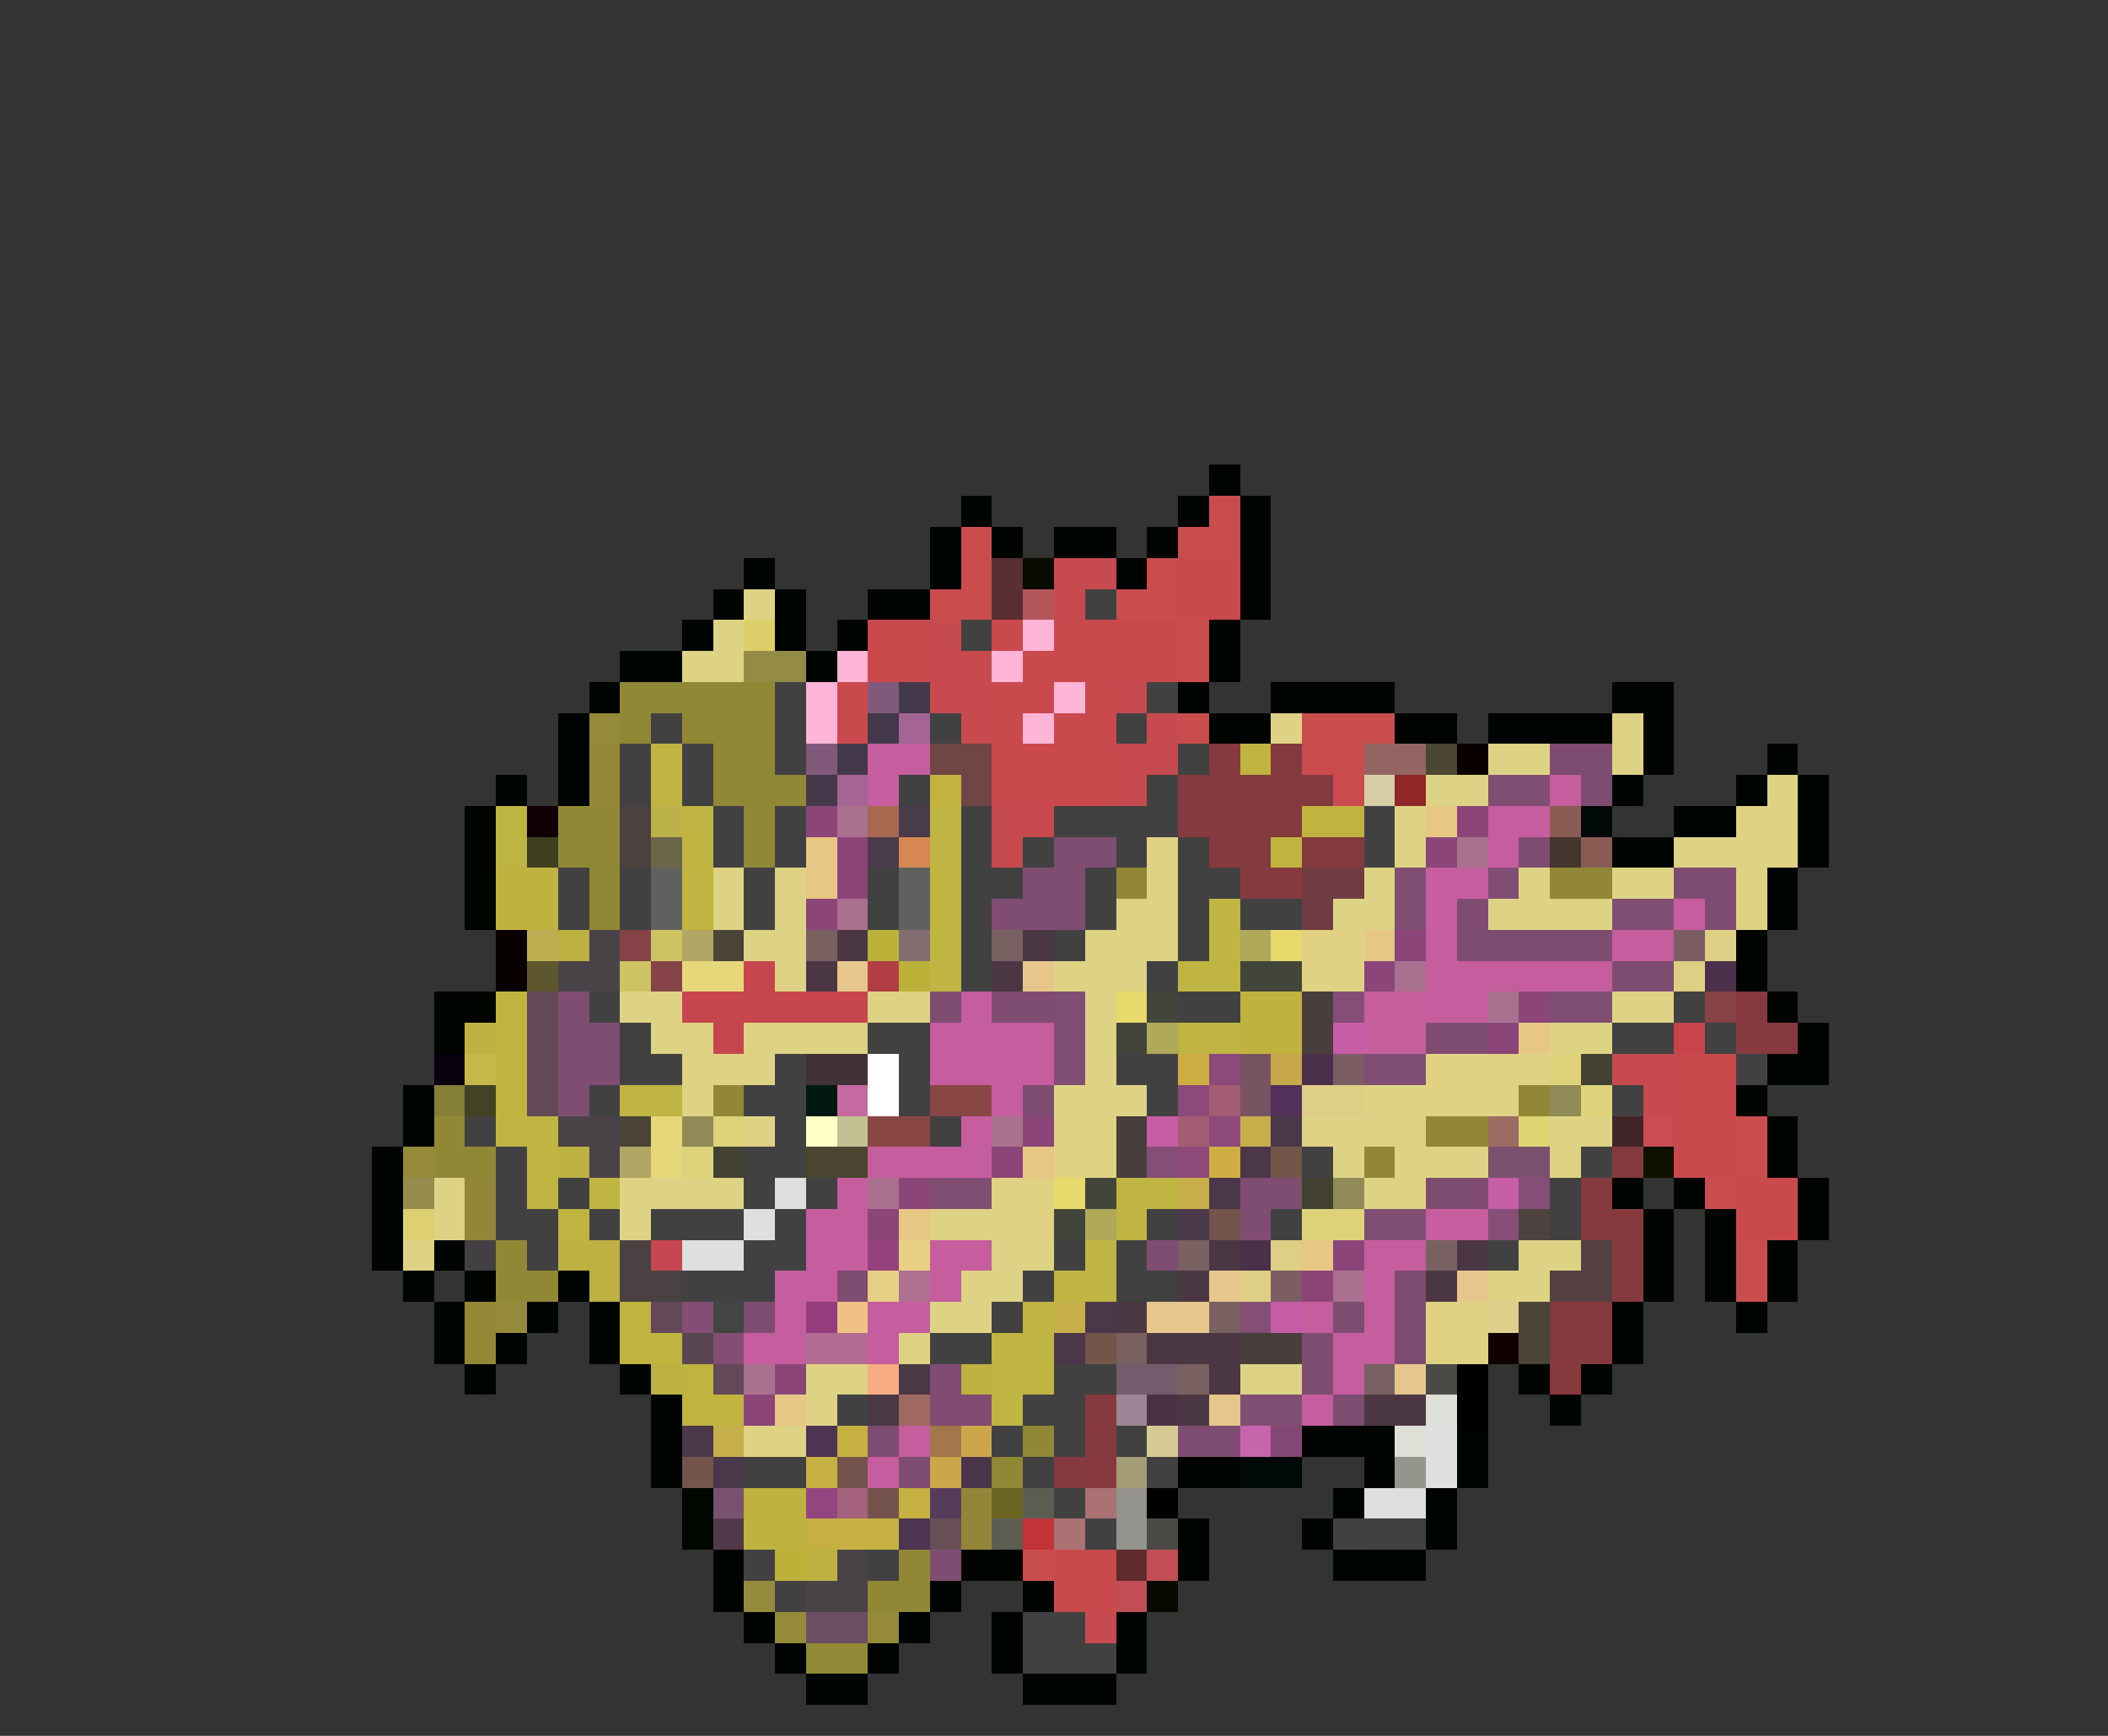 <svg xmlns="http://www.w3.org/2000/svg" viewBox="0 -0.5 68 56" shape-rendering="crispEdges">
<rect x="0" y="-0.5" width="68" height="56" fill="#333333" stroke="none"/>
<path stroke="#000400" d="M39 15h1M31 16h1M38 16h1M40 16h1M30 17h1M32 17h1M34 17h2M37 17h1M40 17h1M24 18h1M30 18h1M36 18h1M40 18h1M23 19h1M25 19h1M28 19h2M40 19h1M22 20h1M25 20h1M27 20h1M39 20h1M20 21h2M26 21h1M39 21h1M19 22h1M38 22h1M41 22h4M52 22h2M18 23h1M39 23h2M45 23h2M48 23h4M53 23h1M18 24h1M53 24h1M57 24h1M16 25h1M18 25h1M52 25h1M56 25h1M58 25h1M15 26h1M54 26h2M58 26h1M15 27h1M52 27h2M58 27h1M15 28h1M57 28h1M15 29h1M57 29h1M56 30h1M56 31h1M14 32h2M57 32h1M14 33h1M58 33h1M57 34h2M13 35h1M56 35h1M13 36h1M57 36h1M12 37h1M57 37h1M12 38h1M52 38h1M54 38h1M58 38h1M12 39h1M53 39h1M55 39h1M58 39h1M12 40h1M14 40h1M53 40h1M55 40h1M57 40h1M13 41h1M15 41h1M18 41h1M53 41h1M55 41h1M57 41h1M14 42h1M17 42h1M19 42h1M52 42h1M56 42h1M14 43h1M16 43h1M19 43h1M52 43h1M15 44h1M20 44h1M49 44h1M51 44h1M21 45h1M50 45h1M21 46h1M42 46h3M47 46h1M21 47h1M38 47h2M44 47h1M47 47h1M43 48h1M46 48h1M38 49h1M42 49h1M46 49h1M23 50h1M31 50h2M38 50h1M43 50h3M23 51h1M30 51h1M33 51h1M24 52h1M29 52h1M32 52h1M36 52h1M25 53h1M28 53h1M32 53h1M36 53h1M26 54h2M33 54h3" />
<path stroke="#ca4d4d" d="M39 16h1M31 17h1M38 17h2M31 18h1M37 18h1M30 19h2M36 19h2M38 20h1M38 21h1M38 23h1M42 23h3M56 36h1M56 37h1M55 38h1M56 40h1M56 41h1M33 50h1" />
<path stroke="#592f34" d="M32 18h1M32 19h1" />
<path stroke="#080c00" d="M33 18h1" />
<path stroke="#c74b4e" d="M34 18h2M34 19h1M30 20h1M30 21h2M30 22h2M36 22h1M31 23h1M37 23h1M36 24h2M36 25h1M32 26h2M32 27h1M52 34h2M53 35h1M35 52h1" />
<path stroke="#ca494d" d="M38 18h2M38 19h2M28 20h2M32 20h1M34 20h4M28 21h2M33 21h5M27 22h1M32 22h2M35 22h1M27 23h1M32 23h1M34 23h2M32 24h4M32 25h4M54 34h2M54 35h2M54 36h2M54 37h2M56 38h2M56 39h2M34 50h2M34 51h2" />
<path stroke="#ded384" d="M24 19h1M23 20h1M22 21h2M41 23h1M52 23h1M48 24h2M52 24h1M46 25h2M57 25h1M45 26h1M37 27h1M45 27h1M54 27h2M23 28h1M25 28h1M37 28h1M44 28h1M49 28h1M52 28h2M56 28h1M23 29h1M25 29h1M36 29h2M43 29h2M48 29h4M56 29h1M24 30h2M35 30h3M25 31h1M34 31h3M20 32h2M28 32h2M35 32h1M52 32h2M21 33h2M24 33h4M35 33h1M50 33h2M22 34h3M35 34h1M48 34h2M22 35h1M34 35h3M44 35h2M48 35h1M24 36h1M42 36h4M50 36h2M43 37h1M45 37h3M50 37h1M14 38h1M20 38h4M44 38h2M14 39h1M20 39h1M30 39h2M13 40h1M32 40h2M49 40h2M31 41h2M48 41h2M30 42h2M29 43h1M26 44h2M40 44h2M26 45h1M24 46h2" />
<path stroke="#b3565a" d="M33 19h1" />
<path stroke="#424142" d="M35 19h1M31 20h1M25 22h1M37 22h1M21 23h1M25 23h1M30 23h1M36 23h1M20 24h1M22 24h1M25 24h1M38 24h1M20 25h1M22 25h1M29 25h1M37 25h1M23 26h1M25 26h1M31 26h1M34 26h4M44 26h1M23 27h1M25 27h1M31 27h1M33 27h1M36 27h1M38 27h1M44 27h1M18 28h1M20 28h1M24 28h1M28 28h1M31 28h2M35 28h1M38 28h2M18 29h1M20 29h1M24 29h1M28 29h1M31 29h1M35 29h1M38 29h1M40 29h2M31 30h1M34 30h1M38 30h1M31 31h1M37 31h1M19 32h1M38 32h2M54 32h1M20 33h1M28 33h2M52 33h2M55 33h1M20 34h2M25 34h1M29 34h1M36 34h2M19 35h1M24 35h2M29 35h1M37 35h1M52 35h1M15 36h1M25 36h1M30 36h1M16 37h1M24 37h2M42 37h1M51 37h1M16 38h1M18 38h1M24 38h1M26 38h1M50 38h1M16 39h2M19 39h1M21 39h3M25 39h1M37 39h1M41 39h1M50 39h1M17 40h1M24 40h2M34 40h1M36 40h1M48 40h1M22 41h3M33 41h1M36 41h2M32 42h1M30 43h2M34 44h2M27 45h1M33 45h2M32 46h1M34 46h1M36 46h1M24 47h2M33 47h1M37 47h1M34 48h1M35 49h1M44 49h2M24 50h1M28 50h1M25 51h1M34 52h1M34 53h2" />
<path stroke="#decf6b" d="M24 20h1" />
<path stroke="#ffb5d7" d="M33 20h1M27 21h1M32 21h1M26 22h1M34 22h1M26 23h1M33 23h1" />
<path stroke="#948b47" d="M24 21h2" />
<path stroke="#908835" d="M20 22h2M24 22h1M20 23h1M24 23h1M23 24h2M23 25h3M24 26h1M24 27h1M19 28h1M19 29h1M14 36h1M14 37h2M16 40h1M16 41h2M33 46h1M32 47h1M29 50h1M28 51h2" />
<path stroke="#918836" d="M22 22h2M22 23h2M18 26h2M18 27h2" />
<path stroke="#81597b" d="M28 22h1M26 24h1" />
<path stroke="#44384b" d="M29 22h1M28 23h1M27 24h1M26 25h1" />
<path stroke="#948a39" d="M19 23h1M13 37h1M16 42h1M25 52h1M28 52h1" />
<path stroke="#a56594" d="M29 23h1M27 25h1" />
<path stroke="#948836" d="M19 24h1M19 25h1M15 42h1M15 43h1" />
<path stroke="#c0b542" d="M21 24h1M21 25h1M22 26h1M30 26h1M22 27h1M30 27h1M30 28h1M30 29h1M39 29h1M30 30h1M39 30h1M30 31h1M38 31h2M38 33h2M20 35h2M16 36h2M17 37h1M17 38h1M19 38h1M36 38h2M18 39h1M36 39h1M35 40h1M34 41h2M33 42h1M32 43h2M32 44h2M32 45h1" />
<path stroke="#c65d9f" d="M28 24h2M28 25h1M50 25h1M48 26h2M48 27h1M46 28h2M46 29h1M54 29h1M46 30h1M52 30h2M46 31h6M31 32h1M46 32h2M30 33h4M30 34h4M32 35h1M31 36h1M28 37h4M27 38h1M26 39h2M46 39h2M26 40h2M30 40h2M44 40h2M25 41h2M30 41h1M44 41h1M25 42h1M28 42h2M42 42h1M44 42h1M24 43h2M28 43h1M43 43h2M43 44h1M42 45h1M29 46h1M28 47h1" />
<path stroke="#6f4546" d="M30 24h2M31 25h1" />
<path stroke="#863a3f" d="M39 24h1M38 25h2M38 26h2M39 27h1M40 28h2M56 32h1M56 33h2M51 38h1M51 39h1M52 40h1M52 41h1M50 42h2M50 43h2M35 45h1M35 46h1M34 47h2" />
<path stroke="#c0b33f" d="M40 24h1M42 26h2M41 27h1" />
<path stroke="#823a3e" d="M41 24h1M40 25h3M40 26h2M40 27h1M42 27h2" />
<path stroke="#ca4b4e" d="M42 24h2M43 25h1" />
<path stroke="#946463" d="M44 24h2" />
<path stroke="#4a4631" d="M46 24h1" />
<path stroke="#080100" d="M47 24h1M16 30h1M16 31h1" />
<path stroke="#7f4c71" d="M50 24h2M51 25h1M49 27h1M54 28h2M47 29h1M55 29h1M47 30h5M52 31h2M30 32h1M32 32h2M46 33h2M33 35h1M46 38h2M27 41h1M45 41h1M24 42h1M43 42h1M45 42h1M42 43h1M45 43h1M42 44h1M43 45h1M28 46h1M29 47h1" />
<path stroke="#c2b33f" d="M30 25h1" />
<path stroke="#d6cfa5" d="M44 25h1" />
<path stroke="#8f2628" d="M45 25h1" />
<path stroke="#804e73" d="M48 25h2M45 28h1M48 28h1M45 29h1M52 29h2M34 32h1M50 32h2M34 33h1M34 34h1M44 34h2M30 38h2M44 39h2M40 45h2" />
<path stroke="#bdb442" d="M16 26h1M16 27h1" />
<path stroke="#100003" d="M17 26h1" />
<path stroke="#4b4240" d="M20 26h1M20 27h1" />
<path stroke="#bdb24a" d="M21 26h1" />
<path stroke="#8c4579" d="M26 26h1M47 26h1M27 27h1M46 27h1M27 28h1M26 29h1M45 30h1M44 31h1M49 32h1M48 33h1M33 36h1M32 37h1M29 38h1M28 39h1M43 40h1M42 41h1M25 44h1M24 45h1" />
<path stroke="#aa718f" d="M27 26h1M47 27h1M27 29h1M45 31h1M48 32h1M32 36h1M28 38h1M43 41h1M24 44h1" />
<path stroke="#a7684f" d="M28 26h1" />
<path stroke="#4a3c4a" d="M29 26h1M28 27h1" />
<path stroke="#e7c784" d="M46 26h1M26 27h1M26 28h1M44 30h1M49 33h1M33 37h1M29 39h1M42 40h1M25 45h1" />
<path stroke="#895c54" d="M50 26h1M51 27h1" />
<path stroke="#000808" d="M51 26h1M40 47h2" />
<path stroke="#e1d283" d="M56 26h2M56 27h2M42 30h2M42 31h2M46 34h2M46 35h2M34 36h2M34 37h2M32 38h2M32 39h2M46 42h2M46 43h2" />
<path stroke="#3f3f20" d="M17 27h1" />
<path stroke="#6b664a" d="M21 27h1" />
<path stroke="#d68752" d="M29 27h1" />
<path stroke="#7f4d72" d="M34 27h2M33 28h2M32 29h3M18 32h1M18 33h2M18 34h2M18 35h1M40 38h2M40 39h1M37 40h1M38 46h2M30 50h1" />
<path stroke="#44352e" d="M50 27h1" />
<path stroke="#c0b23f" d="M16 28h2M16 29h2M40 32h2M40 33h2M24 48h2M24 49h2" />
<path stroke="#5e615e" d="M21 28h1M29 28h1M21 29h1M29 29h1" />
<path stroke="#c1b442" d="M22 28h1M22 29h1" />
<path stroke="#918736" d="M36 28h1M50 28h2M23 35h1M49 35h1M46 36h2M44 37h1M15 38h1M15 39h1" />
<path stroke="#703c41" d="M42 28h2M42 29h1" />
<path stroke="#bdae52" d="M17 30h1" />
<path stroke="#bdb142" d="M18 30h1M15 33h1M18 37h1M18 40h2M19 41h1M21 44h1M31 44h1M26 50h1" />
<path stroke="#494347" d="M19 30h1M18 31h2M18 36h2M19 37h1M27 50h1M26 51h2" />
<path stroke="#854347" d="M20 30h1M21 31h1" />
<path stroke="#cec363" d="M21 30h1M20 31h1" />
<path stroke="#b2a665" d="M22 30h1M20 37h1" />
<path stroke="#4a4439" d="M23 30h1M20 36h1M49 42h1M49 43h1" />
<path stroke="#796061" d="M26 30h1M32 30h1M38 40h1M46 40h1M39 42h1M36 43h1M38 44h1M44 44h1" />
<path stroke="#4b3743" d="M27 30h1M33 30h1M26 31h1M32 31h1M39 40h1M47 40h1M38 41h1M46 41h1M36 42h1M37 43h3M39 44h1M38 45h1M44 45h2" />
<path stroke="#bdb239" d="M28 30h1M29 31h1M25 50h1" />
<path stroke="#836e72" d="M29 30h1" />
<path stroke="#b0a95a" d="M40 30h1M37 33h1M35 39h1" />
<path stroke="#e7d96b" d="M41 30h1M36 32h1M34 38h1" />
<path stroke="#7b5d63" d="M54 30h1M43 34h1M41 41h1" />
<path stroke="#decf84" d="M55 30h1M54 31h1M42 35h2M41 40h1M40 41h1" />
<path stroke="#5e572d" d="M17 31h1" />
<path stroke="#e7d77b" d="M22 31h2M21 36h1M21 37h1" />
<path stroke="#c7464e" d="M24 31h1M22 32h6M23 33h1" />
<path stroke="#e7c68c" d="M27 31h1M33 31h1M39 41h1M47 41h1M37 42h2M45 44h1M39 45h1" />
<path stroke="#b13e44" d="M28 31h1" />
<path stroke="#424539" d="M40 31h2M37 32h1M36 33h1M35 38h1M34 39h1" />
<path stroke="#4a304a" d="M55 31h1M42 34h1M40 40h1" />
<path stroke="#c0b33e" d="M16 32h1M16 33h1M16 34h1M16 35h1M20 42h1M20 43h2M22 44h1M22 45h2" />
<path stroke="#634957" d="M17 32h1M17 33h1M17 34h1M17 35h1M21 42h1M23 44h1" />
<path stroke="#483e3e" d="M42 32h1M42 33h1M36 36h1M36 37h1M40 43h2" />
<path stroke="#844e76" d="M43 32h1M37 37h1M49 38h1M48 39h1M40 42h1" />
<path stroke="#c65f9b" d="M44 32h2M44 33h2" />
<path stroke="#854345" d="M55 32h1" />
<path stroke="#c65da7" d="M43 33h1M37 36h1M48 38h1M41 42h1" />
<path stroke="#c7444a" d="M54 33h1" />
<path stroke="#080010" d="M14 34h1" />
<path stroke="#c6b84a" d="M15 34h1" />
<path stroke="#423137" d="M26 34h2" />
<path stroke="#ffffff" d="M28 34h1M28 35h1" />
<path stroke="#ceae42" d="M38 34h1M39 37h1" />
<path stroke="#8c497a" d="M39 34h1M38 35h1M39 36h1M38 37h1" />
<path stroke="#785462" d="M40 34h1M40 35h1" />
<path stroke="#c6a84a" d="M41 34h1" />
<path stroke="#ded37b" d="M50 34h1M51 35h1M23 36h1M22 37h1M42 39h2" />
<path stroke="#424131" d="M51 34h1M23 37h1M42 38h1" />
<path stroke="#424042" d="M56 34h1M15 40h1M43 49h1M33 52h1M33 53h1" />
<path stroke="#847e36" d="M14 35h1" />
<path stroke="#424323" d="M15 35h1" />
<path stroke="#001810" d="M26 35h1" />
<path stroke="#c669a1" d="M27 35h1" />
<path stroke="#884645" d="M30 35h2M28 36h2" />
<path stroke="#a25d72" d="M39 35h1M38 36h1" />
<path stroke="#52305a" d="M41 35h1" />
<path stroke="#908a56" d="M50 35h1M22 36h1M43 38h1" />
<path stroke="#ffffc6" d="M26 36h1" />
<path stroke="#c2c194" d="M27 36h1" />
<path stroke="#c6ae4a" d="M40 36h1M38 38h1M34 42h1M23 46h1" />
<path stroke="#4a384a" d="M41 36h1M40 37h1M39 38h1M38 39h1M35 42h1M34 43h1M22 46h1M23 47h1" />
<path stroke="#9c6d62" d="M48 36h1" />
<path stroke="#ded673" d="M49 36h1" />
<path stroke="#422528" d="M52 36h1" />
<path stroke="#ca4d52" d="M53 36h1" />
<path stroke="#4a4531" d="M26 37h2" />
<path stroke="#73554a" d="M41 37h1M39 39h1M35 43h1M22 47h1" />
<path stroke="#7b516f" d="M48 37h2" />
<path stroke="#86393d" d="M52 37h1" />
<path stroke="#101000" d="M53 37h1" />
<path stroke="#948b4c" d="M13 38h1" />
<path stroke="#dedfde" d="M25 38h1M24 39h1M22 40h2M46 46h1M46 47h1M44 48h2" />
<path stroke="#decf73" d="M13 39h1" />
<path stroke="#4d423d" d="M49 39h1" />
<path stroke="#873a3e" d="M52 39h1M50 44h1" />
<path stroke="#4a4242" d="M20 40h1M20 41h2" />
<path stroke="#c7464f" d="M21 40h1" />
<path stroke="#94417e" d="M28 40h1" />
<path stroke="#e7cf84" d="M29 40h1M28 41h1" />
<path stroke="#544042" d="M51 40h1M50 41h2" />
<path stroke="#af7092" d="M29 41h1" />
<path stroke="#844d75" d="M22 42h1M23 43h1" />
<path stroke="#424542" d="M23 42h1" />
<path stroke="#943c7d" d="M26 42h1" />
<path stroke="#efc184" d="M27 42h1" />
<path stroke="#decf8c" d="M48 42h1" />
<path stroke="#584753" d="M22 43h1" />
<path stroke="#b26b91" d="M26 43h2" />
<path stroke="#100100" d="M48 43h1" />
<path stroke="#f7ac84" d="M28 44h1" />
<path stroke="#4a3845" d="M29 44h1M28 45h1" />
<path stroke="#814b73" d="M30 44h1M30 45h2" />
<path stroke="#735c6d" d="M36 44h2" />
<path stroke="#4a4a47" d="M46 44h1" />
<path stroke="#000000" d="M47 44h1M47 45h1M37 48h1" />
<path stroke="#a06963" d="M29 45h1" />
<path stroke="#9c8696" d="M36 45h1" />
<path stroke="#4a3244" d="M37 45h1" />
<path stroke="#dedfd6" d="M46 45h1M45 46h1" />
<path stroke="#4d3452" d="M26 46h1M29 49h1" />
<path stroke="#c6b042" d="M27 46h1M26 47h1M29 48h1M26 49h3" />
<path stroke="#a2774a" d="M30 46h1" />
<path stroke="#cea64a" d="M31 46h1M30 47h1" />
<path stroke="#d6cb94" d="M37 46h1" />
<path stroke="#c665ab" d="M40 46h1" />
<path stroke="#844673" d="M41 46h1" />
<path stroke="#73534c" d="M27 47h1M28 48h1" />
<path stroke="#4a344a" d="M31 47h1" />
<path stroke="#a49d78" d="M36 47h1" />
<path stroke="#94968e" d="M45 47h1" />
<path stroke="#000800" d="M22 48h1M22 49h1" />
<path stroke="#7b5170" d="M23 48h1" />
<path stroke="#94457f" d="M26 48h1" />
<path stroke="#a4627c" d="M27 48h1" />
<path stroke="#553c5a" d="M30 48h1" />
<path stroke="#948639" d="M31 48h1M31 49h1" />
<path stroke="#6b6521" d="M32 48h1" />
<path stroke="#5d5d52" d="M33 48h1M32 49h1" />
<path stroke="#aa7273" d="M35 48h1M34 49h1" />
<path stroke="#94928c" d="M36 48h1M36 49h1" />
<path stroke="#52384b" d="M23 49h1" />
<path stroke="#684f56" d="M30 49h1" />
<path stroke="#c43337" d="M33 49h1" />
<path stroke="#4a4946" d="M37 49h1" />
<path stroke="#5f2b2e" d="M36 50h1" />
<path stroke="#c14e54" d="M37 50h1M36 51h1" />
<path stroke="#948c3c" d="M24 51h1" />
<path stroke="#080800" d="M37 51h1" />
<path stroke="#6d4d64" d="M26 52h2" />
<path stroke="#918a36" d="M26 53h2" />
</svg>